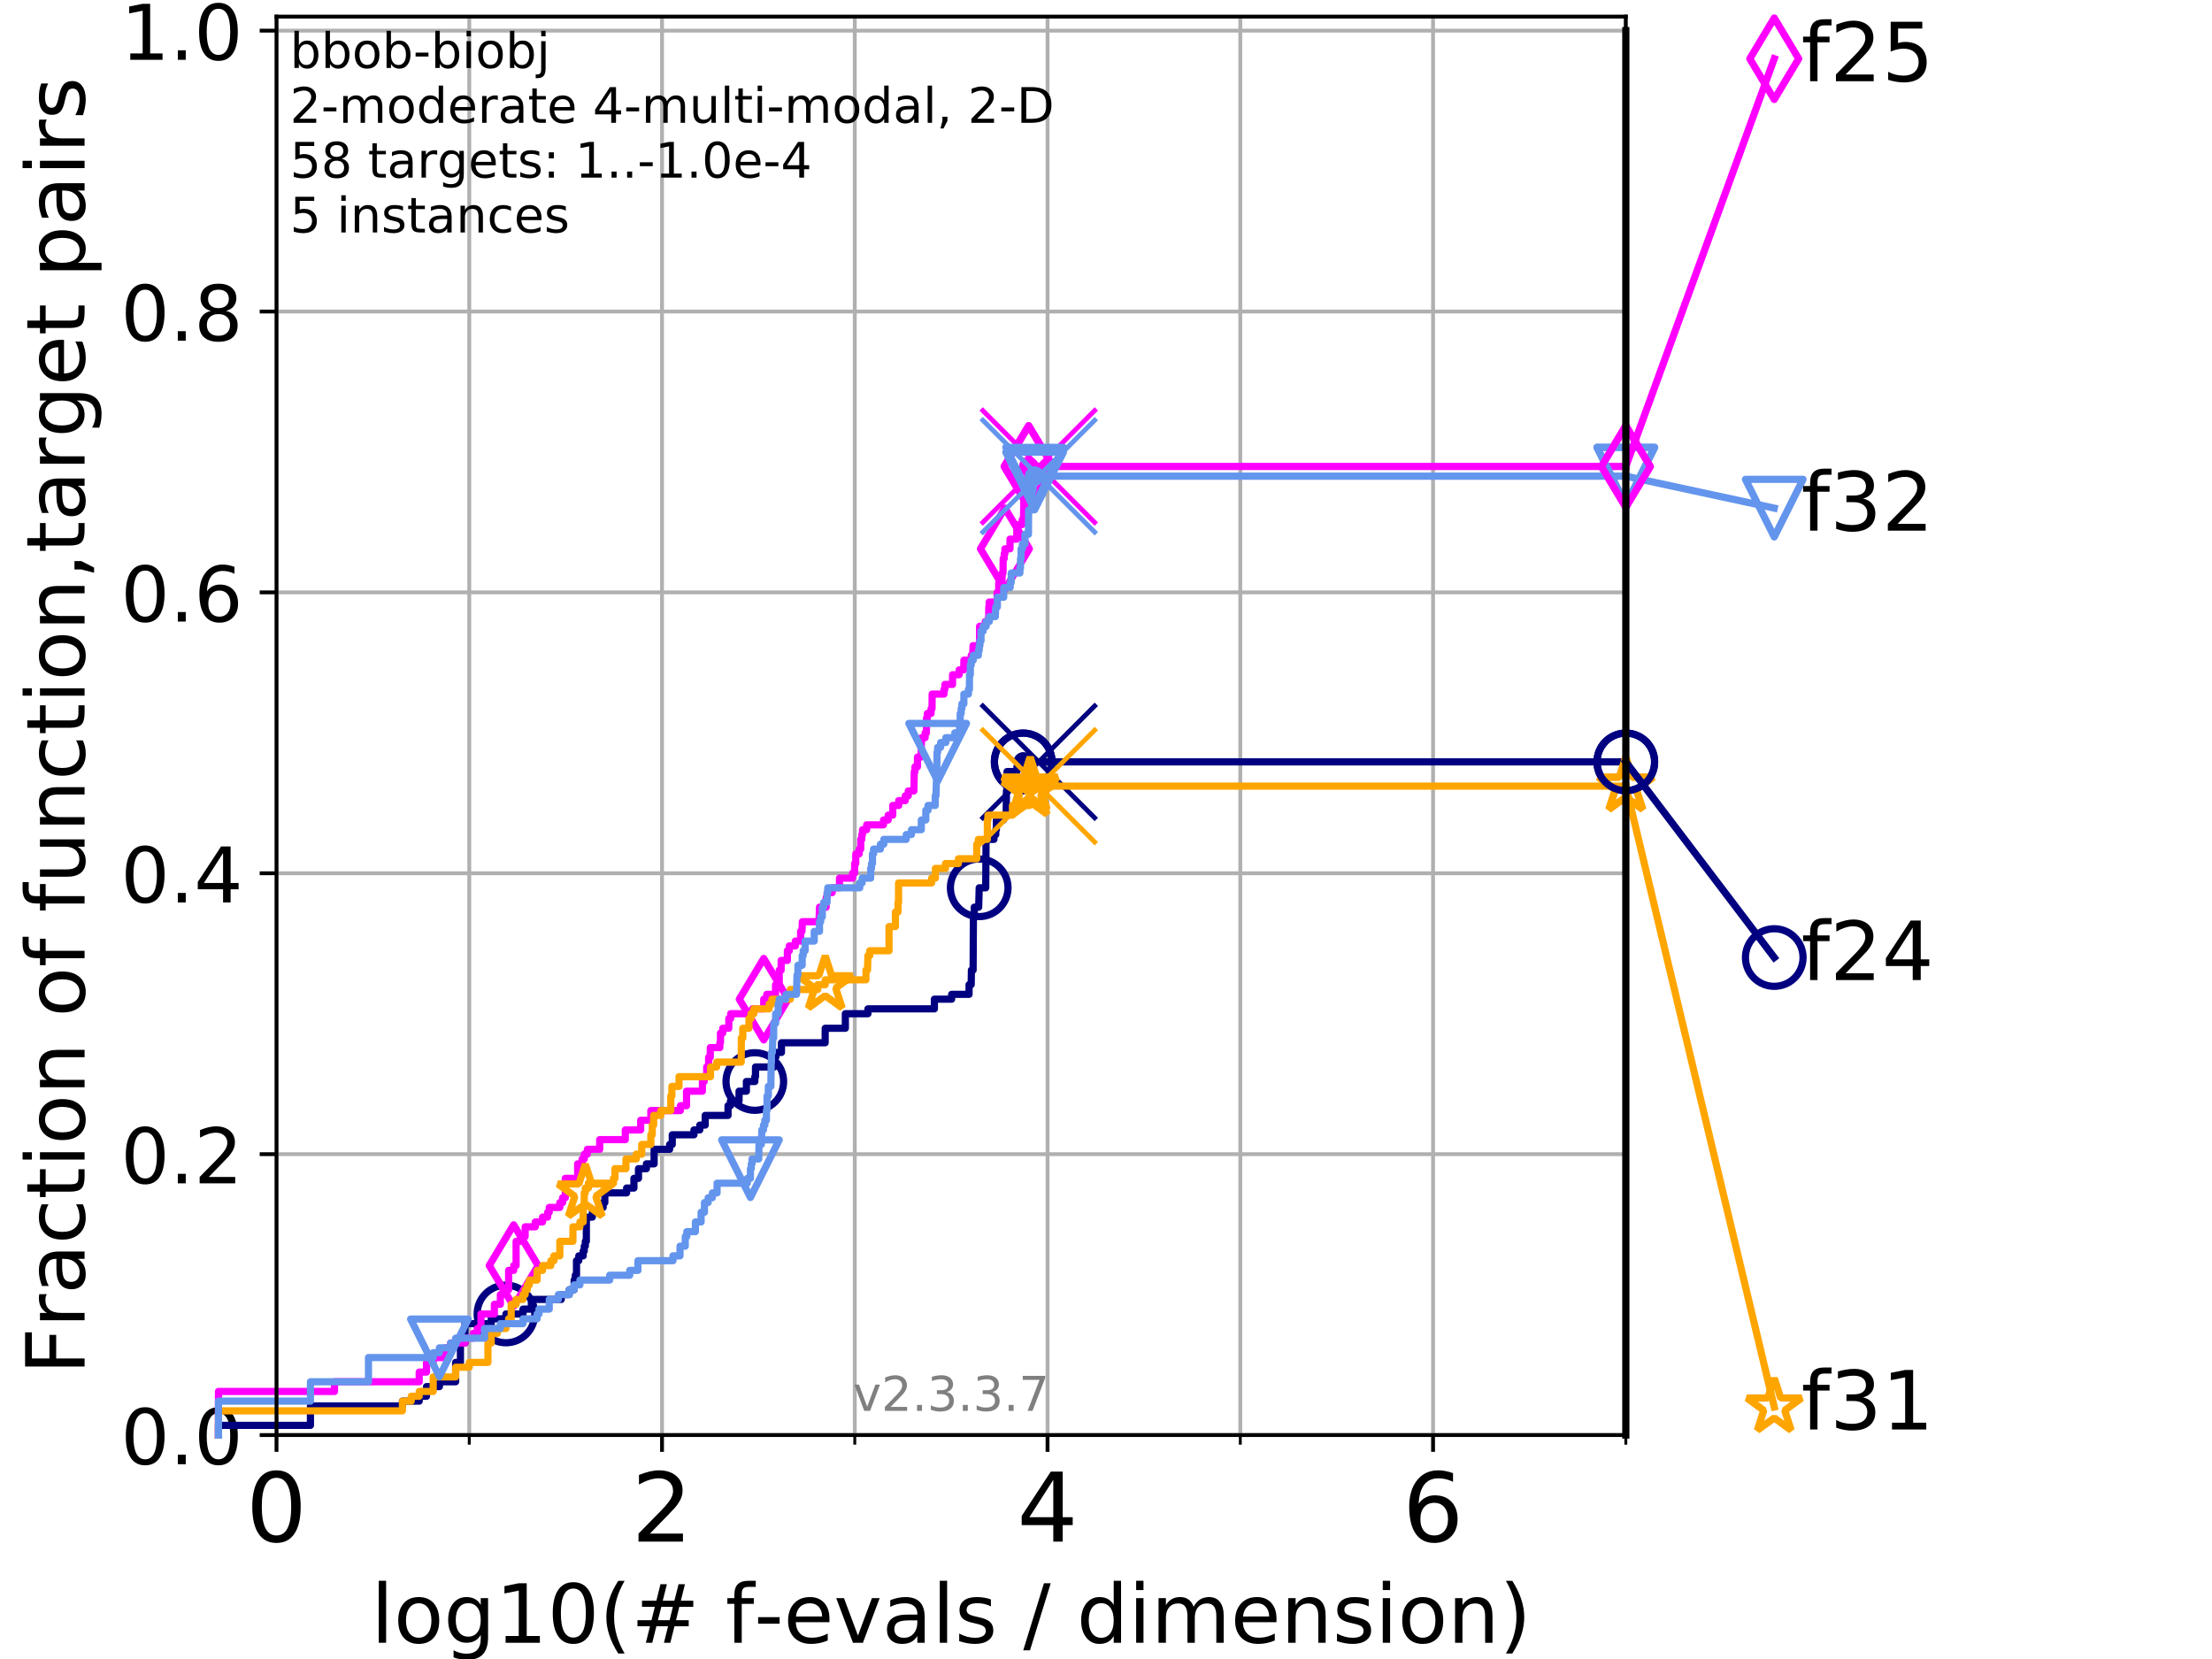 <?xml version="1.0" encoding="utf-8" standalone="no"?>
<!DOCTYPE svg PUBLIC "-//W3C//DTD SVG 1.1//EN"
  "http://www.w3.org/Graphics/SVG/1.1/DTD/svg11.dtd">
<!-- Created with matplotlib (https://matplotlib.org/) -->
<svg height="345.6pt" version="1.1" viewBox="0 0 460.8 345.6" width="460.8pt" xmlns="http://www.w3.org/2000/svg" xmlns:xlink="http://www.w3.org/1999/xlink">
 <defs>
  <style type="text/css">
*{stroke-linecap:butt;stroke-linejoin:round;}
  </style>
 </defs>
 <g id="figure_1">
  <g id="patch_1">
   <path d="M 0 345.6 
L 460.8 345.6 
L 460.8 0 
L 0 0 
z
" style="fill:#ffffff;"/>
  </g>
  <g id="axes_1">
   <g id="patch_2">
    <path d="M 57.6 298.944 
L 338.688 298.944 
L 338.688 3.456 
L 57.6 3.456 
z
" style="fill:#ffffff;"/>
   </g>
   <g id="matplotlib.axis_1">
    <g id="xtick_1">
     <g id="line2d_1">
      <path clip-path="url(#paa3d579b9b)" d="M 57.6 298.944 
L 57.6 3.456 
" style="fill:none;stroke:#b0b0b0;stroke-linecap:square;stroke-width:0.8;"/>
     </g>
     <g id="line2d_2">
      <defs>
       <path d="M 0 0 
L 0 3.5 
" id="m0810e82b94" style="stroke:#000000;stroke-width:0.8;"/>
      </defs>
      <g>
       <use style="stroke:#000000;stroke-width:0.8;" x="57.6" xlink:href="#m0810e82b94" y="298.944"/>
      </g>
     </g>
     <g id="text_1">
      <!-- 0 -->
      <defs>
       <path d="M 31.781 66.406 
Q 24.172 66.406 20.328 58.906 
Q 16.5 51.422 16.5 36.375 
Q 16.5 21.391 20.328 13.891 
Q 24.172 6.391 31.781 6.391 
Q 39.453 6.391 43.281 13.891 
Q 47.125 21.391 47.125 36.375 
Q 47.125 51.422 43.281 58.906 
Q 39.453 66.406 31.781 66.406 
z
M 31.781 74.219 
Q 44.047 74.219 50.516 64.516 
Q 56.984 54.828 56.984 36.375 
Q 56.984 17.969 50.516 8.266 
Q 44.047 -1.422 31.781 -1.422 
Q 19.531 -1.422 13.062 8.266 
Q 6.594 17.969 6.594 36.375 
Q 6.594 54.828 13.062 64.516 
Q 19.531 74.219 31.781 74.219 
z
" id="DejaVuSans-48"/>
      </defs>
      <g transform="translate(51.237 321.141)scale(0.2 -0.2)">
       <use xlink:href="#DejaVuSans-48"/>
      </g>
     </g>
    </g>
    <g id="xtick_2">
     <g id="line2d_3">
      <path clip-path="url(#paa3d579b9b)" d="M 137.911 298.944 
L 137.911 3.456 
" style="fill:none;stroke:#b0b0b0;stroke-linecap:square;stroke-width:0.8;"/>
     </g>
     <g id="line2d_4">
      <g>
       <use style="stroke:#000000;stroke-width:0.8;" x="137.911" xlink:href="#m0810e82b94" y="298.944"/>
      </g>
     </g>
     <g id="text_2">
      <!-- 2 -->
      <defs>
       <path d="M 19.188 8.297 
L 53.609 8.297 
L 53.609 0 
L 7.328 0 
L 7.328 8.297 
Q 12.938 14.109 22.625 23.891 
Q 32.328 33.688 34.812 36.531 
Q 39.547 41.844 41.422 45.531 
Q 43.312 49.219 43.312 52.781 
Q 43.312 58.594 39.234 62.25 
Q 35.156 65.922 28.609 65.922 
Q 23.969 65.922 18.812 64.312 
Q 13.672 62.703 7.812 59.422 
L 7.812 69.391 
Q 13.766 71.781 18.938 73 
Q 24.125 74.219 28.422 74.219 
Q 39.75 74.219 46.484 68.547 
Q 53.219 62.891 53.219 53.422 
Q 53.219 48.922 51.531 44.891 
Q 49.859 40.875 45.406 35.406 
Q 44.188 33.984 37.641 27.219 
Q 31.109 20.453 19.188 8.297 
z
" id="DejaVuSans-50"/>
      </defs>
      <g transform="translate(131.548 321.141)scale(0.2 -0.2)">
       <use xlink:href="#DejaVuSans-50"/>
      </g>
     </g>
    </g>
    <g id="xtick_3">
     <g id="line2d_5">
      <path clip-path="url(#paa3d579b9b)" d="M 218.222 298.944 
L 218.222 3.456 
" style="fill:none;stroke:#b0b0b0;stroke-linecap:square;stroke-width:0.8;"/>
     </g>
     <g id="line2d_6">
      <g>
       <use style="stroke:#000000;stroke-width:0.8;" x="218.222" xlink:href="#m0810e82b94" y="298.944"/>
      </g>
     </g>
     <g id="text_3">
      <!-- 4 -->
      <defs>
       <path d="M 37.797 64.312 
L 12.891 25.391 
L 37.797 25.391 
z
M 35.203 72.906 
L 47.609 72.906 
L 47.609 25.391 
L 58.016 25.391 
L 58.016 17.188 
L 47.609 17.188 
L 47.609 0 
L 37.797 0 
L 37.797 17.188 
L 4.891 17.188 
L 4.891 26.703 
z
" id="DejaVuSans-52"/>
      </defs>
      <g transform="translate(211.859 321.141)scale(0.2 -0.2)">
       <use xlink:href="#DejaVuSans-52"/>
      </g>
     </g>
    </g>
    <g id="xtick_4">
     <g id="line2d_7">
      <path clip-path="url(#paa3d579b9b)" d="M 298.533 298.944 
L 298.533 3.456 
" style="fill:none;stroke:#b0b0b0;stroke-linecap:square;stroke-width:0.8;"/>
     </g>
     <g id="line2d_8">
      <g>
       <use style="stroke:#000000;stroke-width:0.8;" x="298.533" xlink:href="#m0810e82b94" y="298.944"/>
      </g>
     </g>
     <g id="text_4">
      <!-- 6 -->
      <defs>
       <path d="M 33.016 40.375 
Q 26.375 40.375 22.484 35.828 
Q 18.609 31.297 18.609 23.391 
Q 18.609 15.531 22.484 10.953 
Q 26.375 6.391 33.016 6.391 
Q 39.656 6.391 43.531 10.953 
Q 47.406 15.531 47.406 23.391 
Q 47.406 31.297 43.531 35.828 
Q 39.656 40.375 33.016 40.375 
z
M 52.594 71.297 
L 52.594 62.312 
Q 48.875 64.062 45.094 64.984 
Q 41.312 65.922 37.594 65.922 
Q 27.828 65.922 22.672 59.328 
Q 17.531 52.734 16.797 39.406 
Q 19.672 43.656 24.016 45.922 
Q 28.375 48.188 33.594 48.188 
Q 44.578 48.188 50.953 41.516 
Q 57.328 34.859 57.328 23.391 
Q 57.328 12.156 50.688 5.359 
Q 44.047 -1.422 33.016 -1.422 
Q 20.359 -1.422 13.672 8.266 
Q 6.984 17.969 6.984 36.375 
Q 6.984 53.656 15.188 63.938 
Q 23.391 74.219 37.203 74.219 
Q 40.922 74.219 44.703 73.484 
Q 48.484 72.75 52.594 71.297 
z
" id="DejaVuSans-54"/>
      </defs>
      <g transform="translate(292.17 321.141)scale(0.2 -0.2)">
       <use xlink:href="#DejaVuSans-54"/>
      </g>
     </g>
    </g>
    <g id="xtick_5">
     <g id="line2d_9">
      <path clip-path="url(#paa3d579b9b)" d="M 97.755 298.944 
L 97.755 3.456 
" style="fill:none;stroke:#b0b0b0;stroke-linecap:square;stroke-width:0.8;"/>
     </g>
     <g id="line2d_10">
      <defs>
       <path d="M 0 0 
L 0 2 
" id="m3070f31a90" style="stroke:#000000;stroke-width:0.6;"/>
      </defs>
      <g>
       <use style="stroke:#000000;stroke-width:0.6;" x="97.755" xlink:href="#m3070f31a90" y="298.944"/>
      </g>
     </g>
    </g>
    <g id="xtick_6">
     <g id="line2d_11">
      <path clip-path="url(#paa3d579b9b)" d="M 178.066 298.944 
L 178.066 3.456 
" style="fill:none;stroke:#b0b0b0;stroke-linecap:square;stroke-width:0.8;"/>
     </g>
     <g id="line2d_12">
      <g>
       <use style="stroke:#000000;stroke-width:0.6;" x="178.066" xlink:href="#m3070f31a90" y="298.944"/>
      </g>
     </g>
    </g>
    <g id="xtick_7">
     <g id="line2d_13">
      <path clip-path="url(#paa3d579b9b)" d="M 258.377 298.944 
L 258.377 3.456 
" style="fill:none;stroke:#b0b0b0;stroke-linecap:square;stroke-width:0.8;"/>
     </g>
     <g id="line2d_14">
      <g>
       <use style="stroke:#000000;stroke-width:0.6;" x="258.377" xlink:href="#m3070f31a90" y="298.944"/>
      </g>
     </g>
    </g>
    <g id="xtick_8">
     <g id="line2d_15">
      <path clip-path="url(#paa3d579b9b)" d="M 338.688 298.944 
L 338.688 3.456 
" style="fill:none;stroke:#b0b0b0;stroke-linecap:square;stroke-width:0.8;"/>
     </g>
     <g id="line2d_16">
      <g>
       <use style="stroke:#000000;stroke-width:0.6;" x="338.688" xlink:href="#m3070f31a90" y="298.944"/>
      </g>
     </g>
    </g>
    <g id="text_5">
     <!-- log10(# f-evals / dimension) -->
     <defs>
      <path d="M 9.422 75.984 
L 18.406 75.984 
L 18.406 0 
L 9.422 0 
z
" id="DejaVuSans-108"/>
      <path d="M 30.609 48.391 
Q 23.391 48.391 19.188 42.75 
Q 14.984 37.109 14.984 27.297 
Q 14.984 17.484 19.156 11.844 
Q 23.344 6.203 30.609 6.203 
Q 37.797 6.203 41.984 11.859 
Q 46.188 17.531 46.188 27.297 
Q 46.188 37.016 41.984 42.703 
Q 37.797 48.391 30.609 48.391 
z
M 30.609 56 
Q 42.328 56 49.016 48.375 
Q 55.719 40.766 55.719 27.297 
Q 55.719 13.875 49.016 6.219 
Q 42.328 -1.422 30.609 -1.422 
Q 18.844 -1.422 12.172 6.219 
Q 5.516 13.875 5.516 27.297 
Q 5.516 40.766 12.172 48.375 
Q 18.844 56 30.609 56 
z
" id="DejaVuSans-111"/>
      <path d="M 45.406 27.984 
Q 45.406 37.75 41.375 43.109 
Q 37.359 48.484 30.078 48.484 
Q 22.859 48.484 18.828 43.109 
Q 14.797 37.75 14.797 27.984 
Q 14.797 18.266 18.828 12.891 
Q 22.859 7.516 30.078 7.516 
Q 37.359 7.516 41.375 12.891 
Q 45.406 18.266 45.406 27.984 
z
M 54.391 6.781 
Q 54.391 -7.172 48.188 -13.984 
Q 42 -20.797 29.203 -20.797 
Q 24.469 -20.797 20.266 -20.094 
Q 16.062 -19.391 12.109 -17.922 
L 12.109 -9.188 
Q 16.062 -11.328 19.922 -12.344 
Q 23.781 -13.375 27.781 -13.375 
Q 36.625 -13.375 41.016 -8.766 
Q 45.406 -4.156 45.406 5.172 
L 45.406 9.625 
Q 42.625 4.781 38.281 2.391 
Q 33.938 0 27.875 0 
Q 17.828 0 11.672 7.656 
Q 5.516 15.328 5.516 27.984 
Q 5.516 40.672 11.672 48.328 
Q 17.828 56 27.875 56 
Q 33.938 56 38.281 53.609 
Q 42.625 51.219 45.406 46.391 
L 45.406 54.688 
L 54.391 54.688 
z
" id="DejaVuSans-103"/>
      <path d="M 12.406 8.297 
L 28.516 8.297 
L 28.516 63.922 
L 10.984 60.406 
L 10.984 69.391 
L 28.422 72.906 
L 38.281 72.906 
L 38.281 8.297 
L 54.391 8.297 
L 54.391 0 
L 12.406 0 
z
" id="DejaVuSans-49"/>
      <path d="M 31 75.875 
Q 24.469 64.656 21.281 53.656 
Q 18.109 42.672 18.109 31.391 
Q 18.109 20.125 21.312 9.062 
Q 24.516 -2 31 -13.188 
L 23.188 -13.188 
Q 15.875 -1.703 12.234 9.375 
Q 8.594 20.453 8.594 31.391 
Q 8.594 42.281 12.203 53.312 
Q 15.828 64.359 23.188 75.875 
z
" id="DejaVuSans-40"/>
      <path d="M 51.125 44 
L 36.922 44 
L 32.812 27.688 
L 47.125 27.688 
z
M 43.797 71.781 
L 38.719 51.516 
L 52.984 51.516 
L 58.109 71.781 
L 65.922 71.781 
L 60.891 51.516 
L 76.125 51.516 
L 76.125 44 
L 58.984 44 
L 54.984 27.688 
L 70.516 27.688 
L 70.516 20.219 
L 53.078 20.219 
L 48 0 
L 40.188 0 
L 45.219 20.219 
L 30.906 20.219 
L 25.875 0 
L 18.016 0 
L 23.094 20.219 
L 7.719 20.219 
L 7.719 27.688 
L 24.906 27.688 
L 29 44 
L 13.281 44 
L 13.281 51.516 
L 30.906 51.516 
L 35.891 71.781 
z
" id="DejaVuSans-35"/>
      <path id="DejaVuSans-32"/>
      <path d="M 37.109 75.984 
L 37.109 68.5 
L 28.516 68.5 
Q 23.688 68.5 21.797 66.547 
Q 19.922 64.594 19.922 59.516 
L 19.922 54.688 
L 34.719 54.688 
L 34.719 47.703 
L 19.922 47.703 
L 19.922 0 
L 10.891 0 
L 10.891 47.703 
L 2.297 47.703 
L 2.297 54.688 
L 10.891 54.688 
L 10.891 58.5 
Q 10.891 67.625 15.141 71.797 
Q 19.391 75.984 28.609 75.984 
z
" id="DejaVuSans-102"/>
      <path d="M 4.891 31.391 
L 31.203 31.391 
L 31.203 23.391 
L 4.891 23.391 
z
" id="DejaVuSans-45"/>
      <path d="M 56.203 29.594 
L 56.203 25.203 
L 14.891 25.203 
Q 15.484 15.922 20.484 11.062 
Q 25.484 6.203 34.422 6.203 
Q 39.594 6.203 44.453 7.469 
Q 49.312 8.734 54.109 11.281 
L 54.109 2.781 
Q 49.266 0.734 44.188 -0.344 
Q 39.109 -1.422 33.891 -1.422 
Q 20.797 -1.422 13.156 6.188 
Q 5.516 13.812 5.516 26.812 
Q 5.516 40.234 12.766 48.109 
Q 20.016 56 32.328 56 
Q 43.359 56 49.781 48.891 
Q 56.203 41.797 56.203 29.594 
z
M 47.219 32.234 
Q 47.125 39.594 43.094 43.984 
Q 39.062 48.391 32.422 48.391 
Q 24.906 48.391 20.391 44.141 
Q 15.875 39.891 15.188 32.172 
z
" id="DejaVuSans-101"/>
      <path d="M 2.984 54.688 
L 12.5 54.688 
L 29.594 8.797 
L 46.688 54.688 
L 56.203 54.688 
L 35.688 0 
L 23.484 0 
z
" id="DejaVuSans-118"/>
      <path d="M 34.281 27.484 
Q 23.391 27.484 19.188 25 
Q 14.984 22.516 14.984 16.5 
Q 14.984 11.719 18.141 8.906 
Q 21.297 6.109 26.703 6.109 
Q 34.188 6.109 38.703 11.406 
Q 43.219 16.703 43.219 25.484 
L 43.219 27.484 
z
M 52.203 31.203 
L 52.203 0 
L 43.219 0 
L 43.219 8.297 
Q 40.141 3.328 35.547 0.953 
Q 30.953 -1.422 24.312 -1.422 
Q 15.922 -1.422 10.953 3.297 
Q 6 8.016 6 15.922 
Q 6 25.141 12.172 29.828 
Q 18.359 34.516 30.609 34.516 
L 43.219 34.516 
L 43.219 35.406 
Q 43.219 41.609 39.141 45 
Q 35.062 48.391 27.688 48.391 
Q 23 48.391 18.547 47.266 
Q 14.109 46.141 10.016 43.891 
L 10.016 52.203 
Q 14.938 54.109 19.578 55.047 
Q 24.219 56 28.609 56 
Q 40.484 56 46.344 49.844 
Q 52.203 43.703 52.203 31.203 
z
" id="DejaVuSans-97"/>
      <path d="M 44.281 53.078 
L 44.281 44.578 
Q 40.484 46.531 36.375 47.5 
Q 32.281 48.484 27.875 48.484 
Q 21.188 48.484 17.844 46.438 
Q 14.5 44.391 14.5 40.281 
Q 14.5 37.156 16.891 35.375 
Q 19.281 33.594 26.516 31.984 
L 29.594 31.297 
Q 39.156 29.25 43.188 25.516 
Q 47.219 21.781 47.219 15.094 
Q 47.219 7.469 41.188 3.016 
Q 35.156 -1.422 24.609 -1.422 
Q 20.219 -1.422 15.453 -0.562 
Q 10.688 0.297 5.422 2 
L 5.422 11.281 
Q 10.406 8.688 15.234 7.391 
Q 20.062 6.109 24.812 6.109 
Q 31.156 6.109 34.562 8.281 
Q 37.984 10.453 37.984 14.406 
Q 37.984 18.062 35.516 20.016 
Q 33.062 21.969 24.703 23.781 
L 21.578 24.516 
Q 13.234 26.266 9.516 29.906 
Q 5.812 33.547 5.812 39.891 
Q 5.812 47.609 11.281 51.797 
Q 16.75 56 26.812 56 
Q 31.781 56 36.172 55.266 
Q 40.578 54.547 44.281 53.078 
z
" id="DejaVuSans-115"/>
      <path d="M 25.391 72.906 
L 33.688 72.906 
L 8.297 -9.281 
L 0 -9.281 
z
" id="DejaVuSans-47"/>
      <path d="M 45.406 46.391 
L 45.406 75.984 
L 54.391 75.984 
L 54.391 0 
L 45.406 0 
L 45.406 8.203 
Q 42.578 3.328 38.25 0.953 
Q 33.938 -1.422 27.875 -1.422 
Q 17.969 -1.422 11.734 6.484 
Q 5.516 14.406 5.516 27.297 
Q 5.516 40.188 11.734 48.094 
Q 17.969 56 27.875 56 
Q 33.938 56 38.25 53.625 
Q 42.578 51.266 45.406 46.391 
z
M 14.797 27.297 
Q 14.797 17.391 18.875 11.75 
Q 22.953 6.109 30.078 6.109 
Q 37.203 6.109 41.297 11.75 
Q 45.406 17.391 45.406 27.297 
Q 45.406 37.203 41.297 42.844 
Q 37.203 48.484 30.078 48.484 
Q 22.953 48.484 18.875 42.844 
Q 14.797 37.203 14.797 27.297 
z
" id="DejaVuSans-100"/>
      <path d="M 9.422 54.688 
L 18.406 54.688 
L 18.406 0 
L 9.422 0 
z
M 9.422 75.984 
L 18.406 75.984 
L 18.406 64.594 
L 9.422 64.594 
z
" id="DejaVuSans-105"/>
      <path d="M 52 44.188 
Q 55.375 50.25 60.062 53.125 
Q 64.75 56 71.094 56 
Q 79.641 56 84.281 50.016 
Q 88.922 44.047 88.922 33.016 
L 88.922 0 
L 79.891 0 
L 79.891 32.719 
Q 79.891 40.578 77.094 44.375 
Q 74.312 48.188 68.609 48.188 
Q 61.625 48.188 57.562 43.547 
Q 53.516 38.922 53.516 30.906 
L 53.516 0 
L 44.484 0 
L 44.484 32.719 
Q 44.484 40.625 41.703 44.406 
Q 38.922 48.188 33.109 48.188 
Q 26.219 48.188 22.156 43.531 
Q 18.109 38.875 18.109 30.906 
L 18.109 0 
L 9.078 0 
L 9.078 54.688 
L 18.109 54.688 
L 18.109 46.188 
Q 21.188 51.219 25.484 53.609 
Q 29.781 56 35.688 56 
Q 41.656 56 45.828 52.969 
Q 50 49.953 52 44.188 
z
" id="DejaVuSans-109"/>
      <path d="M 54.891 33.016 
L 54.891 0 
L 45.906 0 
L 45.906 32.719 
Q 45.906 40.484 42.875 44.328 
Q 39.844 48.188 33.797 48.188 
Q 26.516 48.188 22.312 43.547 
Q 18.109 38.922 18.109 30.906 
L 18.109 0 
L 9.078 0 
L 9.078 54.688 
L 18.109 54.688 
L 18.109 46.188 
Q 21.344 51.125 25.703 53.562 
Q 30.078 56 35.797 56 
Q 45.219 56 50.047 50.172 
Q 54.891 44.344 54.891 33.016 
z
" id="DejaVuSans-110"/>
      <path d="M 8.016 75.875 
L 15.828 75.875 
Q 23.141 64.359 26.781 53.312 
Q 30.422 42.281 30.422 31.391 
Q 30.422 20.453 26.781 9.375 
Q 23.141 -1.703 15.828 -13.188 
L 8.016 -13.188 
Q 14.5 -2 17.703 9.062 
Q 20.906 20.125 20.906 31.391 
Q 20.906 42.672 17.703 53.656 
Q 14.5 64.656 8.016 75.875 
z
" id="DejaVuSans-41"/>
     </defs>
     <g transform="translate(77.303 342.218)scale(0.17 -0.17)">
      <use xlink:href="#DejaVuSans-108"/>
      <use x="27.783" xlink:href="#DejaVuSans-111"/>
      <use x="88.965" xlink:href="#DejaVuSans-103"/>
      <use x="152.441" xlink:href="#DejaVuSans-49"/>
      <use x="216.064" xlink:href="#DejaVuSans-48"/>
      <use x="279.688" xlink:href="#DejaVuSans-40"/>
      <use x="318.701" xlink:href="#DejaVuSans-35"/>
      <use x="402.49" xlink:href="#DejaVuSans-32"/>
      <use x="434.277" xlink:href="#DejaVuSans-102"/>
      <use x="469.404" xlink:href="#DejaVuSans-45"/>
      <use x="505.488" xlink:href="#DejaVuSans-101"/>
      <use x="567.012" xlink:href="#DejaVuSans-118"/>
      <use x="626.191" xlink:href="#DejaVuSans-97"/>
      <use x="687.471" xlink:href="#DejaVuSans-108"/>
      <use x="715.254" xlink:href="#DejaVuSans-115"/>
      <use x="767.354" xlink:href="#DejaVuSans-32"/>
      <use x="799.141" xlink:href="#DejaVuSans-47"/>
      <use x="832.832" xlink:href="#DejaVuSans-32"/>
      <use x="864.619" xlink:href="#DejaVuSans-100"/>
      <use x="928.096" xlink:href="#DejaVuSans-105"/>
      <use x="955.879" xlink:href="#DejaVuSans-109"/>
      <use x="1053.291" xlink:href="#DejaVuSans-101"/>
      <use x="1114.814" xlink:href="#DejaVuSans-110"/>
      <use x="1178.193" xlink:href="#DejaVuSans-115"/>
      <use x="1230.293" xlink:href="#DejaVuSans-105"/>
      <use x="1258.076" xlink:href="#DejaVuSans-111"/>
      <use x="1319.258" xlink:href="#DejaVuSans-110"/>
      <use x="1382.637" xlink:href="#DejaVuSans-41"/>
     </g>
    </g>
   </g>
   <g id="matplotlib.axis_2">
    <g id="ytick_1">
     <g id="line2d_17">
      <path clip-path="url(#paa3d579b9b)" d="M 57.6 298.944 
L 338.688 298.944 
" style="fill:none;stroke:#b0b0b0;stroke-linecap:square;stroke-width:0.8;"/>
     </g>
     <g id="line2d_18">
      <defs>
       <path d="M 0 0 
L -3.5 0 
" id="m23e3e302c9" style="stroke:#000000;stroke-width:0.8;"/>
      </defs>
      <g>
       <use style="stroke:#000000;stroke-width:0.8;" x="57.6" xlink:href="#m23e3e302c9" y="298.944"/>
      </g>
     </g>
     <g id="text_6">
      <!-- 0.0 -->
      <defs>
       <path d="M 10.688 12.406 
L 21 12.406 
L 21 0 
L 10.688 0 
z
" id="DejaVuSans-46"/>
      </defs>
      <g transform="translate(25.155 305.023)scale(0.16 -0.16)">
       <use xlink:href="#DejaVuSans-48"/>
       <use x="63.623" xlink:href="#DejaVuSans-46"/>
       <use x="95.41" xlink:href="#DejaVuSans-48"/>
      </g>
     </g>
    </g>
    <g id="ytick_2">
     <g id="line2d_19">
      <path clip-path="url(#paa3d579b9b)" d="M 57.6 240.432 
L 338.688 240.432 
" style="fill:none;stroke:#b0b0b0;stroke-linecap:square;stroke-width:0.8;"/>
     </g>
     <g id="line2d_20">
      <g>
       <use style="stroke:#000000;stroke-width:0.8;" x="57.6" xlink:href="#m23e3e302c9" y="240.432"/>
      </g>
     </g>
     <g id="text_7">
      <!-- 0.2 -->
      <g transform="translate(25.155 246.51)scale(0.16 -0.16)">
       <use xlink:href="#DejaVuSans-48"/>
       <use x="63.623" xlink:href="#DejaVuSans-46"/>
       <use x="95.41" xlink:href="#DejaVuSans-50"/>
      </g>
     </g>
    </g>
    <g id="ytick_3">
     <g id="line2d_21">
      <path clip-path="url(#paa3d579b9b)" d="M 57.6 181.919 
L 338.688 181.919 
" style="fill:none;stroke:#b0b0b0;stroke-linecap:square;stroke-width:0.8;"/>
     </g>
     <g id="line2d_22">
      <g>
       <use style="stroke:#000000;stroke-width:0.8;" x="57.6" xlink:href="#m23e3e302c9" y="181.919"/>
      </g>
     </g>
     <g id="text_8">
      <!-- 0.4 -->
      <g transform="translate(25.155 187.998)scale(0.16 -0.16)">
       <use xlink:href="#DejaVuSans-48"/>
       <use x="63.623" xlink:href="#DejaVuSans-46"/>
       <use x="95.41" xlink:href="#DejaVuSans-52"/>
      </g>
     </g>
    </g>
    <g id="ytick_4">
     <g id="line2d_23">
      <path clip-path="url(#paa3d579b9b)" d="M 57.6 123.407 
L 338.688 123.407 
" style="fill:none;stroke:#b0b0b0;stroke-linecap:square;stroke-width:0.8;"/>
     </g>
     <g id="line2d_24">
      <g>
       <use style="stroke:#000000;stroke-width:0.8;" x="57.6" xlink:href="#m23e3e302c9" y="123.407"/>
      </g>
     </g>
     <g id="text_9">
      <!-- 0.6 -->
      <g transform="translate(25.155 129.485)scale(0.16 -0.16)">
       <use xlink:href="#DejaVuSans-48"/>
       <use x="63.623" xlink:href="#DejaVuSans-46"/>
       <use x="95.41" xlink:href="#DejaVuSans-54"/>
      </g>
     </g>
    </g>
    <g id="ytick_5">
     <g id="line2d_25">
      <path clip-path="url(#paa3d579b9b)" d="M 57.6 64.894 
L 338.688 64.894 
" style="fill:none;stroke:#b0b0b0;stroke-linecap:square;stroke-width:0.8;"/>
     </g>
     <g id="line2d_26">
      <g>
       <use style="stroke:#000000;stroke-width:0.8;" x="57.6" xlink:href="#m23e3e302c9" y="64.894"/>
      </g>
     </g>
     <g id="text_10">
      <!-- 0.8 -->
      <defs>
       <path d="M 31.781 34.625 
Q 24.75 34.625 20.719 30.859 
Q 16.703 27.094 16.703 20.516 
Q 16.703 13.922 20.719 10.156 
Q 24.75 6.391 31.781 6.391 
Q 38.812 6.391 42.859 10.172 
Q 46.922 13.969 46.922 20.516 
Q 46.922 27.094 42.891 30.859 
Q 38.875 34.625 31.781 34.625 
z
M 21.922 38.812 
Q 15.578 40.375 12.031 44.719 
Q 8.5 49.078 8.5 55.328 
Q 8.5 64.062 14.719 69.141 
Q 20.953 74.219 31.781 74.219 
Q 42.672 74.219 48.875 69.141 
Q 55.078 64.062 55.078 55.328 
Q 55.078 49.078 51.531 44.719 
Q 48 40.375 41.703 38.812 
Q 48.828 37.156 52.797 32.312 
Q 56.781 27.484 56.781 20.516 
Q 56.781 9.906 50.312 4.234 
Q 43.844 -1.422 31.781 -1.422 
Q 19.734 -1.422 13.25 4.234 
Q 6.781 9.906 6.781 20.516 
Q 6.781 27.484 10.781 32.312 
Q 14.797 37.156 21.922 38.812 
z
M 18.312 54.391 
Q 18.312 48.734 21.844 45.562 
Q 25.391 42.391 31.781 42.391 
Q 38.141 42.391 41.719 45.562 
Q 45.312 48.734 45.312 54.391 
Q 45.312 60.062 41.719 63.234 
Q 38.141 66.406 31.781 66.406 
Q 25.391 66.406 21.844 63.234 
Q 18.312 60.062 18.312 54.391 
z
" id="DejaVuSans-56"/>
      </defs>
      <g transform="translate(25.155 70.973)scale(0.16 -0.16)">
       <use xlink:href="#DejaVuSans-48"/>
       <use x="63.623" xlink:href="#DejaVuSans-46"/>
       <use x="95.41" xlink:href="#DejaVuSans-56"/>
      </g>
     </g>
    </g>
    <g id="ytick_6">
     <g id="line2d_27">
      <path clip-path="url(#paa3d579b9b)" d="M 57.6 6.382 
L 338.688 6.382 
" style="fill:none;stroke:#b0b0b0;stroke-linecap:square;stroke-width:0.8;"/>
     </g>
     <g id="line2d_28">
      <g>
       <use style="stroke:#000000;stroke-width:0.8;" x="57.6" xlink:href="#m23e3e302c9" y="6.382"/>
      </g>
     </g>
     <g id="text_11">
      <!-- 1.0 -->
      <g transform="translate(25.155 12.46)scale(0.16 -0.16)">
       <use xlink:href="#DejaVuSans-49"/>
       <use x="63.623" xlink:href="#DejaVuSans-46"/>
       <use x="95.41" xlink:href="#DejaVuSans-48"/>
      </g>
     </g>
    </g>
    <g id="text_12">
     <!-- Fraction of function,target pairs -->
     <defs>
      <path d="M 9.812 72.906 
L 51.703 72.906 
L 51.703 64.594 
L 19.672 64.594 
L 19.672 43.109 
L 48.578 43.109 
L 48.578 34.812 
L 19.672 34.812 
L 19.672 0 
L 9.812 0 
z
" id="DejaVuSans-70"/>
      <path d="M 41.109 46.297 
Q 39.594 47.172 37.812 47.578 
Q 36.031 48 33.891 48 
Q 26.266 48 22.188 43.047 
Q 18.109 38.094 18.109 28.812 
L 18.109 0 
L 9.078 0 
L 9.078 54.688 
L 18.109 54.688 
L 18.109 46.188 
Q 20.953 51.172 25.484 53.578 
Q 30.031 56 36.531 56 
Q 37.453 56 38.578 55.875 
Q 39.703 55.766 41.062 55.516 
z
" id="DejaVuSans-114"/>
      <path d="M 48.781 52.594 
L 48.781 44.188 
Q 44.969 46.297 41.141 47.344 
Q 37.312 48.391 33.406 48.391 
Q 24.656 48.391 19.812 42.844 
Q 14.984 37.312 14.984 27.297 
Q 14.984 17.281 19.812 11.734 
Q 24.656 6.203 33.406 6.203 
Q 37.312 6.203 41.141 7.25 
Q 44.969 8.297 48.781 10.406 
L 48.781 2.094 
Q 45.016 0.344 40.984 -0.531 
Q 36.969 -1.422 32.422 -1.422 
Q 20.062 -1.422 12.781 6.344 
Q 5.516 14.109 5.516 27.297 
Q 5.516 40.672 12.859 48.328 
Q 20.219 56 33.016 56 
Q 37.156 56 41.109 55.141 
Q 45.062 54.297 48.781 52.594 
z
" id="DejaVuSans-99"/>
      <path d="M 18.312 70.219 
L 18.312 54.688 
L 36.812 54.688 
L 36.812 47.703 
L 18.312 47.703 
L 18.312 18.016 
Q 18.312 11.328 20.141 9.422 
Q 21.969 7.516 27.594 7.516 
L 36.812 7.516 
L 36.812 0 
L 27.594 0 
Q 17.188 0 13.234 3.875 
Q 9.281 7.766 9.281 18.016 
L 9.281 47.703 
L 2.688 47.703 
L 2.688 54.688 
L 9.281 54.688 
L 9.281 70.219 
z
" id="DejaVuSans-116"/>
      <path d="M 8.5 21.578 
L 8.5 54.688 
L 17.484 54.688 
L 17.484 21.922 
Q 17.484 14.156 20.5 10.266 
Q 23.531 6.391 29.594 6.391 
Q 36.859 6.391 41.078 11.031 
Q 45.312 15.672 45.312 23.688 
L 45.312 54.688 
L 54.297 54.688 
L 54.297 0 
L 45.312 0 
L 45.312 8.406 
Q 42.047 3.422 37.719 1 
Q 33.406 -1.422 27.688 -1.422 
Q 18.266 -1.422 13.375 4.438 
Q 8.5 10.297 8.5 21.578 
z
M 31.109 56 
z
" id="DejaVuSans-117"/>
      <path d="M 11.719 12.406 
L 22.016 12.406 
L 22.016 4 
L 14.016 -11.625 
L 7.719 -11.625 
L 11.719 4 
z
" id="DejaVuSans-44"/>
      <path d="M 18.109 8.203 
L 18.109 -20.797 
L 9.078 -20.797 
L 9.078 54.688 
L 18.109 54.688 
L 18.109 46.391 
Q 20.953 51.266 25.266 53.625 
Q 29.594 56 35.594 56 
Q 45.562 56 51.781 48.094 
Q 58.016 40.188 58.016 27.297 
Q 58.016 14.406 51.781 6.484 
Q 45.562 -1.422 35.594 -1.422 
Q 29.594 -1.422 25.266 0.953 
Q 20.953 3.328 18.109 8.203 
z
M 48.688 27.297 
Q 48.688 37.203 44.609 42.844 
Q 40.531 48.484 33.406 48.484 
Q 26.266 48.484 22.188 42.844 
Q 18.109 37.203 18.109 27.297 
Q 18.109 17.391 22.188 11.75 
Q 26.266 6.109 33.406 6.109 
Q 40.531 6.109 44.609 11.75 
Q 48.688 17.391 48.688 27.297 
z
" id="DejaVuSans-112"/>
     </defs>
     <g transform="translate(17.62 286.339)rotate(-90)scale(0.17 -0.17)">
      <use xlink:href="#DejaVuSans-70"/>
      <use x="57.41" xlink:href="#DejaVuSans-114"/>
      <use x="98.523" xlink:href="#DejaVuSans-97"/>
      <use x="159.803" xlink:href="#DejaVuSans-99"/>
      <use x="214.783" xlink:href="#DejaVuSans-116"/>
      <use x="253.992" xlink:href="#DejaVuSans-105"/>
      <use x="281.775" xlink:href="#DejaVuSans-111"/>
      <use x="342.957" xlink:href="#DejaVuSans-110"/>
      <use x="406.336" xlink:href="#DejaVuSans-32"/>
      <use x="438.123" xlink:href="#DejaVuSans-111"/>
      <use x="499.305" xlink:href="#DejaVuSans-102"/>
      <use x="534.51" xlink:href="#DejaVuSans-32"/>
      <use x="566.297" xlink:href="#DejaVuSans-102"/>
      <use x="601.502" xlink:href="#DejaVuSans-117"/>
      <use x="664.881" xlink:href="#DejaVuSans-110"/>
      <use x="728.26" xlink:href="#DejaVuSans-99"/>
      <use x="783.24" xlink:href="#DejaVuSans-116"/>
      <use x="822.449" xlink:href="#DejaVuSans-105"/>
      <use x="850.232" xlink:href="#DejaVuSans-111"/>
      <use x="911.414" xlink:href="#DejaVuSans-110"/>
      <use x="974.793" xlink:href="#DejaVuSans-44"/>
      <use x="1006.58" xlink:href="#DejaVuSans-116"/>
      <use x="1045.789" xlink:href="#DejaVuSans-97"/>
      <use x="1107.068" xlink:href="#DejaVuSans-114"/>
      <use x="1148.166" xlink:href="#DejaVuSans-103"/>
      <use x="1211.643" xlink:href="#DejaVuSans-101"/>
      <use x="1273.166" xlink:href="#DejaVuSans-116"/>
      <use x="1312.375" xlink:href="#DejaVuSans-32"/>
      <use x="1344.162" xlink:href="#DejaVuSans-112"/>
      <use x="1407.639" xlink:href="#DejaVuSans-97"/>
      <use x="1468.918" xlink:href="#DejaVuSans-105"/>
      <use x="1496.701" xlink:href="#DejaVuSans-114"/>
      <use x="1537.814" xlink:href="#DejaVuSans-115"/>
     </g>
    </g>
   </g>
   <g id="line2d_29">
    <defs>
     <path d="M 0 1.5 
C 0.398 1.5 0.779 1.342 1.061 1.061 
C 1.342 0.779 1.5 0.398 1.5 0 
C 1.5 -0.398 1.342 -0.779 1.061 -1.061 
C 0.779 -1.342 0.398 -1.5 0 -1.5 
C -0.398 -1.5 -0.779 -1.342 -1.061 -1.061 
C -1.342 -0.779 -1.5 -0.398 -1.5 0 
C -1.5 0.398 -1.342 0.779 -1.061 1.061 
C -0.779 1.342 -0.398 1.5 0 1.5 
z
" id="mda99a9d0e7" style="stroke:#000080;"/>
    </defs>
    <g>
     <use style="fill:#000080;stroke:#000080;" x="213.152" xlink:href="#mda99a9d0e7" y="158.716"/>
     <use style="fill:#000080;stroke:#000080;" x="213.152" xlink:href="#mda99a9d0e7" y="158.716"/>
    </g>
   </g>
   <g id="line2d_30">
    <path d="M 45.512 298.944 
L 45.512 296.926 
L 64.671 296.926 
L 64.671 292.891 
L 83.83 292.891 
L 83.83 291.882 
L 87.33 291.882 
L 87.33 290.873 
L 88.847 290.873 
L 88.847 288.856 
L 91.535 288.856 
L 91.535 287.847 
L 94.921 287.847 
L 94.921 283.811 
L 95.918 283.811 
L 95.918 279.776 
L 96.861 279.776 
L 96.861 275.741 
L 102.331 275.741 
L 102.331 274.732 
L 105.398 274.732 
L 105.398 273.723 
L 108.949 273.723 
L 108.949 272.714 
L 110.694 272.714 
L 110.694 270.697 
L 116.914 270.697 
L 116.914 269.688 
L 118.577 269.688 
L 118.577 268.679 
L 119.603 268.679 
L 119.603 266.661 
L 119.85 266.661 
L 119.85 265.652 
L 120.094 265.652 
L 120.094 262.626 
L 120.572 262.626 
L 120.572 261.617 
L 121.49 261.617 
L 121.49 260.608 
L 121.712 260.608 
L 121.712 259.599 
L 121.931 259.599 
L 121.931 258.591 
L 122.148 258.591 
L 122.148 253.546 
L 123.394 253.546 
L 123.394 252.538 
L 124.744 252.538 
L 124.744 251.529 
L 125.648 251.529 
L 125.648 250.52 
L 125.996 250.52 
L 125.996 248.502 
L 130.532 248.502 
L 130.532 247.493 
L 132.06 247.493 
L 132.06 245.476 
L 133.01 245.476 
L 133.01 243.458 
L 134.661 243.458 
L 134.661 242.449 
L 136.266 242.449 
L 136.266 239.423 
L 139.494 239.423 
L 139.494 238.414 
L 140.042 238.414 
L 140.042 236.396 
L 144.57 236.396 
L 144.57 235.387 
L 145.777 235.387 
L 145.777 234.379 
L 146.906 234.379 
L 146.906 232.361 
L 151.661 232.361 
L 151.661 230.343 
L 152.169 230.343 
L 152.169 229.334 
L 153.96 229.334 
L 153.96 227.317 
L 155.489 227.317 
L 155.489 225.299 
L 157.243 225.299 
L 157.243 224.29 
L 157.387 224.29 
L 157.387 222.272 
L 161.307 222.272 
L 161.307 220.255 
L 161.623 220.255 
L 161.623 219.246 
L 162.792 219.246 
L 162.792 217.228 
L 171.896 217.228 
L 171.908 214.202 
L 176.102 214.202 
L 176.102 211.175 
L 180.804 211.175 
L 180.804 210.166 
L 194.649 210.166 
L 194.649 208.149 
L 198.244 208.149 
L 198.244 207.14 
L 201.874 207.14 
L 201.874 205.122 
L 202.318 205.122 
L 202.362 202.096 
L 202.715 202.096 
L 202.779 190.999 
L 202.958 190.999 
L 202.958 188.981 
L 203.877 188.981 
L 203.987 184.946 
L 205.344 184.946 
L 205.415 174.857 
L 207.053 174.857 
L 207.053 173.848 
L 207.439 173.848 
L 207.439 172.84 
L 207.564 172.84 
L 207.564 170.822 
L 209.05 170.822 
L 209.05 169.813 
L 209.604 169.813 
L 209.66 164.769 
L 209.738 164.769 
L 209.788 160.733 
L 211.844 160.733 
L 211.844 159.725 
L 213.152 159.725 
L 213.152 158.716 
L 338.688 158.716 
L 338.688 158.716 
" style="fill:none;stroke:#000080;stroke-linecap:square;stroke-width:1.5;"/>
   </g>
   <g id="line2d_31">
    <defs>
     <path d="M 0 6 
C 1.591 6 3.117 5.368 4.243 4.243 
C 5.368 3.117 6 1.591 6 0 
C 6 -1.591 5.368 -3.117 4.243 -4.243 
C 3.117 -5.368 1.591 -6 0 -6 
C -1.591 -6 -3.117 -5.368 -4.243 -4.243 
C -5.368 -3.117 -6 -1.591 -6 0 
C -6 1.591 -5.368 3.117 -4.243 4.243 
C -3.117 5.368 -1.591 6 0 6 
z
" id="m8e27c14b53" style="stroke:#000080;stroke-width:1.5;"/>
    </defs>
    <g>
     <use style="fill-opacity:0;stroke:#000080;stroke-width:1.5;" x="105.398" xlink:href="#m8e27c14b53" y="273.723"/>
     <use style="fill-opacity:0;stroke:#000080;stroke-width:1.5;" x="157.243" xlink:href="#m8e27c14b53" y="225.299"/>
     <use style="fill-opacity:0;stroke:#000080;stroke-width:1.5;" x="203.987" xlink:href="#m8e27c14b53" y="184.946"/>
     <use style="fill-opacity:0;stroke:#000080;stroke-width:1.5;" x="213.152" xlink:href="#m8e27c14b53" y="158.716"/>
     <use style="fill-opacity:0;stroke:#000080;stroke-width:1.5;" x="213.152" xlink:href="#m8e27c14b53" y="158.716"/>
     <use style="fill-opacity:0;stroke:#000080;stroke-width:1.5;" x="338.688" xlink:href="#m8e27c14b53" y="158.716"/>
    </g>
   </g>
   <g id="line2d_32">
    <path style="fill:none;stroke:#000080;stroke-linecap:square;stroke-width:1.5;"/>
    <g/>
   </g>
   <g id="line2d_33">
    <path clip-path="url(#paa3d579b9b)" d="M 216.385 158.716 
" style="fill:none;stroke:#000080;stroke-linecap:square;stroke-width:1.5;"/>
    <defs>
     <path d="M -12 12 
L 12 -12 
M -12 -12 
L 12 12 
" id="m76173f57df" style="stroke:#000080;"/>
    </defs>
    <g clip-path="url(#paa3d579b9b)">
     <use style="fill:#000080;stroke:#000080;" x="216.385" xlink:href="#m76173f57df" y="158.716"/>
    </g>
   </g>
   <g id="line2d_34">
    <defs>
     <path d="M 0 1.5 
C 0.398 1.5 0.779 1.342 1.061 1.061 
C 1.342 0.779 1.5 0.398 1.5 0 
C 1.5 -0.398 1.342 -0.779 1.061 -1.061 
C 0.779 -1.342 0.398 -1.5 0 -1.5 
C -0.398 -1.5 -0.779 -1.342 -1.061 -1.061 
C -1.342 -0.779 -1.5 -0.398 -1.5 0 
C -1.5 0.398 -1.342 0.779 -1.061 1.061 
C -0.779 1.342 -0.398 1.5 0 1.5 
z
" id="m3e3ccd56c1" style="stroke:#ff00ff;"/>
    </defs>
    <g>
     <use style="fill:#ff00ff;stroke:#ff00ff;" x="214.289" xlink:href="#m3e3ccd56c1" y="97.177"/>
     <use style="fill:#ff00ff;stroke:#ff00ff;" x="214.289" xlink:href="#m3e3ccd56c1" y="97.177"/>
    </g>
   </g>
   <g id="line2d_35">
    <path d="M 45.512 298.944 
L 45.512 289.864 
L 69.688 289.864 
L 69.688 287.847 
L 87.33 287.847 
L 87.33 285.829 
L 88.847 285.829 
L 88.847 283.811 
L 90.243 283.811 
L 90.243 282.803 
L 92.738 282.803 
L 92.738 280.785 
L 93.864 280.785 
L 93.864 279.776 
L 96.861 279.776 
L 96.861 278.767 
L 98.606 278.767 
L 98.606 277.758 
L 99.418 277.758 
L 99.418 276.75 
L 100.193 276.75 
L 100.193 273.723 
L 102.989 273.723 
L 102.989 271.705 
L 104.235 271.705 
L 104.235 269.688 
L 104.826 269.688 
L 104.826 268.679 
L 105.952 268.679 
L 105.952 264.644 
L 107.009 264.644 
L 107.009 263.635 
L 107.515 263.635 
L 107.515 258.591 
L 108.484 258.591 
L 108.484 257.582 
L 109.402 257.582 
L 109.402 255.564 
L 111.506 255.564 
L 111.506 254.555 
L 113.023 254.555 
L 113.023 253.546 
L 114.08 253.546 
L 114.08 252.538 
L 114.419 252.538 
L 114.419 251.529 
L 116.621 251.529 
L 116.621 250.52 
L 117.203 250.52 
L 117.203 249.511 
L 117.765 249.511 
L 117.765 245.476 
L 120.335 245.476 
L 120.335 242.449 
L 121.265 242.449 
L 121.265 241.44 
L 121.712 241.44 
L 121.712 240.432 
L 122.362 240.432 
L 122.362 239.423 
L 124.928 239.423 
L 124.928 237.405 
L 130.264 237.405 
L 130.264 235.387 
L 133.466 235.387 
L 133.466 233.37 
L 135.582 233.37 
L 135.582 231.352 
L 141.732 231.352 
L 141.732 230.343 
L 143.015 230.343 
L 143.015 227.317 
L 146.324 227.317 
L 146.324 225.299 
L 146.697 225.299 
L 146.697 224.29 
L 147.216 224.29 
L 147.216 222.272 
L 147.62 222.272 
L 147.62 220.255 
L 147.967 220.255 
L 147.967 218.237 
L 149.955 218.237 
L 149.955 217.228 
L 150.086 217.228 
L 150.086 215.211 
L 150.557 215.211 
L 150.557 214.202 
L 151.819 214.202 
L 151.819 212.184 
L 152.207 212.184 
L 152.207 211.175 
L 156.747 211.175 
L 156.747 210.166 
L 159.098 210.166 
L 159.098 208.149 
L 159.733 208.149 
L 159.733 207.14 
L 161.556 207.14 
L 161.556 205.122 
L 162.325 205.122 
L 162.325 202.096 
L 162.729 202.096 
L 162.729 200.078 
L 164.024 200.078 
L 164.024 198.06 
L 164.429 198.06 
L 164.429 197.052 
L 165.679 197.052 
L 165.679 196.043 
L 166.779 196.043 
L 166.779 194.025 
L 167.077 194.025 
L 167.142 192.007 
L 170.621 192.007 
L 170.714 188.981 
L 172.106 188.981 
L 172.106 186.963 
L 172.325 186.963 
L 172.325 185.954 
L 173.36 185.954 
L 173.36 184.946 
L 174.88 184.946 
L 174.88 182.928 
L 177.598 182.928 
L 177.598 181.919 
L 178.023 181.919 
L 178.04 179.901 
L 178.274 179.901 
L 178.274 177.884 
L 178.983 177.884 
L 178.983 176.875 
L 179.311 176.875 
L 179.311 174.857 
L 179.529 174.857 
L 179.529 173.848 
L 179.681 173.848 
L 179.681 172.84 
L 180.542 172.84 
L 180.542 171.831 
L 184.046 171.831 
L 184.046 170.822 
L 185.021 170.822 
L 185.021 169.813 
L 185.977 169.813 
L 185.977 167.795 
L 187.217 167.795 
L 187.217 166.787 
L 188.586 166.787 
L 188.586 165.778 
L 189.209 165.778 
L 189.209 164.769 
L 190.38 164.769 
L 190.461 160.733 
L 190.61 160.733 
L 190.61 159.725 
L 191.129 159.725 
L 191.129 157.707 
L 191.872 157.707 
L 191.97 153.672 
L 192.724 153.672 
L 192.724 152.663 
L 192.993 152.663 
L 192.993 149.636 
L 193.177 149.636 
L 193.177 148.627 
L 193.962 148.627 
L 193.962 147.619 
L 194.16 147.619 
L 194.185 144.592 
L 196.649 144.592 
L 196.649 143.583 
L 196.837 143.583 
L 196.837 142.574 
L 198.438 142.574 
L 198.438 140.557 
L 199.811 140.557 
L 199.811 139.548 
L 200.762 139.548 
L 200.8 137.53 
L 202.325 137.53 
L 202.325 136.521 
L 202.624 136.521 
L 202.707 134.504 
L 204.052 134.504 
L 204.064 130.468 
L 205.259 130.468 
L 205.259 129.46 
L 205.953 129.46 
L 205.987 126.433 
L 206.066 126.433 
L 206.066 125.424 
L 207.716 125.424 
L 207.716 123.407 
L 208.051 123.407 
L 208.051 121.389 
L 208.715 121.389 
L 208.781 119.371 
L 208.945 119.371 
L 208.986 116.345 
L 209.205 116.345 
L 209.205 115.336 
L 209.339 115.336 
L 209.339 114.327 
L 210.401 114.327 
L 210.401 112.309 
L 211.817 112.309 
L 211.817 110.292 
L 212.051 110.292 
L 212.051 109.283 
L 212.949 109.283 
L 212.949 108.274 
L 213.204 108.274 
L 213.309 103.23 
L 213.336 103.23 
L 213.336 102.221 
L 213.587 102.221 
L 213.587 101.212 
L 214.037 101.212 
L 214.09 98.186 
L 214.289 98.186 
L 214.289 97.177 
L 338.688 97.177 
L 338.688 97.177 
" style="fill:none;stroke:#ff00ff;stroke-linecap:square;stroke-width:1.5;"/>
   </g>
   <g id="line2d_36">
    <defs>
     <path d="M 0 8.485 
L 5.091 0 
L 0 -8.485 
L -5.091 0 
z
" id="m7140396308" style="stroke:#ff00ff;stroke-linejoin:miter;stroke-width:1.5;"/>
    </defs>
    <g>
     <use style="fill-opacity:0;stroke:#ff00ff;stroke-linejoin:miter;stroke-width:1.5;" x="107.009" xlink:href="#m7140396308" y="263.635"/>
     <use style="fill-opacity:0;stroke:#ff00ff;stroke-linejoin:miter;stroke-width:1.5;" x="159.098" xlink:href="#m7140396308" y="208.149"/>
     <use style="fill-opacity:0;stroke:#ff00ff;stroke-linejoin:miter;stroke-width:1.5;" x="209.339" xlink:href="#m7140396308" y="114.327"/>
     <use style="fill-opacity:0;stroke:#ff00ff;stroke-linejoin:miter;stroke-width:1.5;" x="214.289" xlink:href="#m7140396308" y="97.177"/>
     <use style="fill-opacity:0;stroke:#ff00ff;stroke-linejoin:miter;stroke-width:1.5;" x="214.289" xlink:href="#m7140396308" y="97.177"/>
     <use style="fill-opacity:0;stroke:#ff00ff;stroke-linejoin:miter;stroke-width:1.5;" x="338.688" xlink:href="#m7140396308" y="97.177"/>
    </g>
   </g>
   <g id="line2d_37">
    <path style="fill:none;stroke:#ff00ff;stroke-linecap:square;stroke-width:1.5;"/>
    <g/>
   </g>
   <g id="line2d_38">
    <path clip-path="url(#paa3d579b9b)" d="M 216.388 97.177 
" style="fill:none;stroke:#ff00ff;stroke-linecap:square;stroke-width:1.5;"/>
    <defs>
     <path d="M -12 12 
L 12 -12 
M -12 -12 
L 12 12 
" id="md07707ae92" style="stroke:#ff00ff;"/>
    </defs>
    <g clip-path="url(#paa3d579b9b)">
     <use style="fill:#ff00ff;stroke:#ff00ff;" x="216.388" xlink:href="#md07707ae92" y="97.177"/>
    </g>
   </g>
   <g id="line2d_39">
    <defs>
     <path d="M 0 1.5 
C 0.398 1.5 0.779 1.342 1.061 1.061 
C 1.342 0.779 1.5 0.398 1.5 0 
C 1.5 -0.398 1.342 -0.779 1.061 -1.061 
C 0.779 -1.342 0.398 -1.5 0 -1.5 
C -0.398 -1.5 -0.779 -1.342 -1.061 -1.061 
C -1.342 -0.779 -1.5 -0.398 -1.5 0 
C -1.5 0.398 -1.342 0.779 -1.061 1.061 
C -0.779 1.342 -0.398 1.5 0 1.5 
z
" id="m7faf0da4b1" style="stroke:#ffa500;"/>
    </defs>
    <g>
     <use style="fill:#ffa500;stroke:#ffa500;" x="214.6" xlink:href="#m7faf0da4b1" y="163.76"/>
     <use style="fill:#ffa500;stroke:#ffa500;" x="214.6" xlink:href="#m7faf0da4b1" y="163.76"/>
    </g>
   </g>
   <g id="line2d_40">
    <path d="M 45.512 298.944 
L 45.512 293.9 
L 83.83 293.9 
L 83.83 291.882 
L 85.667 291.882 
L 85.667 290.873 
L 87.33 290.873 
L 87.33 289.864 
L 90.243 289.864 
L 90.243 286.838 
L 94.921 286.838 
L 94.921 284.82 
L 97.755 284.82 
L 97.755 283.811 
L 101.647 283.811 
L 101.647 279.776 
L 102.331 279.776 
L 102.331 277.758 
L 103.623 277.758 
L 103.623 276.75 
L 105.398 276.75 
L 105.398 275.741 
L 105.952 275.741 
L 105.952 274.732 
L 106.489 274.732 
L 106.489 271.705 
L 107.515 271.705 
L 107.515 270.697 
L 108.949 270.697 
L 108.949 269.688 
L 109.402 269.688 
L 109.402 268.679 
L 109.843 268.679 
L 109.843 267.67 
L 110.274 267.67 
L 110.274 266.661 
L 111.897 266.661 
L 111.897 264.644 
L 113.023 264.644 
L 113.023 263.635 
L 114.751 263.635 
L 114.751 262.626 
L 115.397 262.626 
L 115.397 261.617 
L 116.621 261.617 
L 116.621 258.591 
L 119.352 258.591 
L 119.352 255.564 
L 120.806 255.564 
L 120.806 254.555 
L 121.49 254.555 
L 121.49 251.529 
L 121.712 251.529 
L 121.712 248.502 
L 121.931 248.502 
L 121.931 247.493 
L 122.573 247.493 
L 122.573 246.485 
L 127.799 246.485 
L 127.799 245.476 
L 128.108 245.476 
L 128.108 243.458 
L 130.398 243.458 
L 130.398 241.44 
L 132.542 241.44 
L 132.542 240.432 
L 133.689 240.432 
L 133.689 238.414 
L 135.582 238.414 
L 135.582 236.396 
L 135.879 236.396 
L 135.879 234.379 
L 136.17 234.379 
L 136.17 232.361 
L 137.647 232.361 
L 137.647 231.352 
L 139.731 231.352 
L 139.731 228.325 
L 139.965 228.325 
L 139.965 226.308 
L 141.45 226.308 
L 141.45 224.29 
L 148.015 224.29 
L 148.015 222.272 
L 149.287 222.272 
L 149.287 221.264 
L 154.406 221.264 
L 154.44 216.219 
L 154.741 216.219 
L 154.741 214.202 
L 156.022 214.202 
L 156.022 212.184 
L 156.449 212.184 
L 156.449 211.175 
L 157.041 211.175 
L 157.041 210.166 
L 160.225 210.166 
L 160.225 209.158 
L 160.798 209.158 
L 160.798 208.149 
L 164.638 208.149 
L 164.638 206.131 
L 170.351 206.131 
L 170.351 205.122 
L 171.908 205.122 
L 171.908 204.113 
L 180.39 204.113 
L 180.39 202.096 
L 180.722 202.096 
L 180.804 199.069 
L 181.18 199.069 
L 181.18 198.06 
L 185.201 198.06 
L 185.201 193.016 
L 186.533 193.016 
L 186.533 189.99 
L 187.072 189.99 
L 187.072 187.972 
L 187.186 187.972 
L 187.186 183.937 
L 194.077 183.937 
L 194.077 182.928 
L 194.857 182.928 
L 194.857 180.91 
L 196.956 180.91 
L 196.956 179.901 
L 199.655 179.901 
L 199.655 178.893 
L 203.471 178.893 
L 203.471 175.866 
L 203.807 175.866 
L 203.807 174.857 
L 205.683 174.857 
L 205.683 170.822 
L 205.803 170.822 
L 205.803 169.813 
L 210.911 169.813 
L 210.911 167.795 
L 214.471 167.795 
L 214.471 164.769 
L 214.6 164.769 
L 214.6 163.76 
L 338.688 163.76 
L 338.688 163.76 
" style="fill:none;stroke:#ffa500;stroke-linecap:square;stroke-width:1.5;"/>
   </g>
   <g id="line2d_41">
    <defs>
     <path d="M 0 -6 
L -1.347 -1.854 
L -5.706 -1.854 
L -2.18 0.708 
L -3.527 4.854 
L -0 2.292 
L 3.527 4.854 
L 2.18 0.708 
L 5.706 -1.854 
L 1.347 -1.854 
z
" id="m3ce646df0f" style="stroke:#ffa500;stroke-linejoin:bevel;stroke-width:1.5;"/>
    </defs>
    <g>
     <use style="fill-opacity:0;stroke:#ffa500;stroke-linejoin:bevel;stroke-width:1.5;" x="121.931" xlink:href="#m3ce646df0f" y="248.502"/>
     <use style="fill-opacity:0;stroke:#ffa500;stroke-linejoin:bevel;stroke-width:1.5;" x="171.908" xlink:href="#m3ce646df0f" y="205.122"/>
     <use style="fill-opacity:0;stroke:#ffa500;stroke-linejoin:bevel;stroke-width:1.5;" x="214.6" xlink:href="#m3ce646df0f" y="164.769"/>
     <use style="fill-opacity:0;stroke:#ffa500;stroke-linejoin:bevel;stroke-width:1.5;" x="214.6" xlink:href="#m3ce646df0f" y="163.76"/>
     <use style="fill-opacity:0;stroke:#ffa500;stroke-linejoin:bevel;stroke-width:1.5;" x="214.6" xlink:href="#m3ce646df0f" y="163.76"/>
     <use style="fill-opacity:0;stroke:#ffa500;stroke-linejoin:bevel;stroke-width:1.5;" x="338.688" xlink:href="#m3ce646df0f" y="163.76"/>
    </g>
   </g>
   <g id="line2d_42">
    <path style="fill:none;stroke:#ffa500;stroke-linecap:square;stroke-width:1.5;"/>
    <g/>
   </g>
   <g id="line2d_43">
    <path clip-path="url(#paa3d579b9b)" d="M 216.386 163.76 
" style="fill:none;stroke:#ffa500;stroke-linecap:square;stroke-width:1.5;"/>
    <defs>
     <path d="M -12 12 
L 12 -12 
M -12 -12 
L 12 12 
" id="m6630bb9a80" style="stroke:#ffa500;"/>
    </defs>
    <g clip-path="url(#paa3d579b9b)">
     <use style="fill:#ffa500;stroke:#ffa500;" x="216.386" xlink:href="#m6630bb9a80" y="163.76"/>
    </g>
   </g>
   <g id="line2d_44">
    <defs>
     <path d="M 0 1.5 
C 0.398 1.5 0.779 1.342 1.061 1.061 
C 1.342 0.779 1.5 0.398 1.5 0 
C 1.5 -0.398 1.342 -0.779 1.061 -1.061 
C 0.779 -1.342 0.398 -1.5 0 -1.5 
C -0.398 -1.5 -0.779 -1.342 -1.061 -1.061 
C -1.342 -0.779 -1.5 -0.398 -1.5 0 
C -1.5 0.398 -1.342 0.779 -1.061 1.061 
C -0.779 1.342 -0.398 1.5 0 1.5 
z
" id="mbb168559e4" style="stroke:#6495ed;"/>
    </defs>
    <g>
     <use style="fill:#6495ed;stroke:#6495ed;" x="215.527" xlink:href="#mbb168559e4" y="99.195"/>
     <use style="fill:#6495ed;stroke:#6495ed;" x="215.527" xlink:href="#mbb168559e4" y="99.195"/>
    </g>
   </g>
   <g id="line2d_45">
    <path d="M 45.512 298.944 
L 45.512 291.882 
L 64.671 291.882 
L 64.671 287.847 
L 76.759 287.847 
L 76.759 282.803 
L 90.243 282.803 
L 90.243 281.794 
L 91.535 281.794 
L 91.535 280.785 
L 93.864 280.785 
L 93.864 279.776 
L 94.921 279.776 
L 94.921 278.767 
L 100.935 278.767 
L 100.935 276.75 
L 104.235 276.75 
L 104.235 275.741 
L 108.949 275.741 
L 108.949 274.732 
L 111.897 274.732 
L 111.897 273.723 
L 112.281 273.723 
L 112.281 272.714 
L 114.419 272.714 
L 114.419 270.697 
L 116.323 270.697 
L 116.323 269.688 
L 118.577 269.688 
L 118.577 268.679 
L 119.603 268.679 
L 119.603 267.67 
L 120.806 267.67 
L 120.806 266.661 
L 127.003 266.661 
L 127.003 265.652 
L 131.185 265.652 
L 131.185 264.644 
L 132.894 264.644 
L 132.894 262.626 
L 140.196 262.626 
L 140.196 261.617 
L 141.662 261.617 
L 141.662 259.599 
L 142.753 259.599 
L 142.753 257.582 
L 143.08 257.582 
L 143.08 256.573 
L 144.865 256.573 
L 144.865 254.555 
L 146.053 254.555 
L 146.053 252.538 
L 146.749 252.538 
L 146.749 250.52 
L 147.52 250.52 
L 147.52 249.511 
L 148.402 249.511 
L 148.402 248.502 
L 149.378 248.502 
L 149.378 246.485 
L 155.679 246.485 
L 155.679 245.476 
L 156.328 245.476 
L 156.328 243.458 
L 156.509 243.458 
L 156.509 242.449 
L 156.658 242.449 
L 156.658 241.44 
L 158.059 241.44 
L 158.113 238.414 
L 158.599 238.414 
L 158.706 235.387 
L 159.046 235.387 
L 159.046 234.379 
L 159.329 234.379 
L 159.329 233.37 
L 159.658 233.37 
L 159.658 231.352 
L 159.783 231.352 
L 159.783 228.325 
L 160.055 228.325 
L 160.055 226.308 
L 160.585 226.308 
L 160.656 221.264 
L 160.704 221.264 
L 160.704 219.246 
L 160.891 219.246 
L 160.985 216.219 
L 161.169 216.219 
L 161.169 213.193 
L 161.578 213.193 
L 161.578 211.175 
L 162.109 211.175 
L 162.109 209.158 
L 162.303 209.158 
L 162.303 208.149 
L 163.729 208.149 
L 163.729 207.14 
L 165.926 207.14 
L 166.031 203.105 
L 166.221 203.105 
L 166.221 201.087 
L 167.109 201.087 
L 167.109 199.069 
L 167.32 199.069 
L 167.32 198.06 
L 167.72 198.06 
L 167.72 196.043 
L 169.617 196.043 
L 169.617 194.025 
L 170.714 194.025 
L 170.714 192.007 
L 170.965 192.007 
L 170.965 190.999 
L 171.302 190.999 
L 171.302 188.981 
L 171.595 188.981 
L 171.595 187.972 
L 172.301 187.972 
L 172.301 185.954 
L 172.434 185.954 
L 172.434 184.946 
L 179.107 184.946 
L 179.107 183.937 
L 179.593 183.937 
L 179.593 182.928 
L 181.376 182.928 
L 181.376 180.91 
L 181.548 180.91 
L 181.548 179.901 
L 181.754 179.901 
L 181.754 177.884 
L 181.979 177.884 
L 181.979 176.875 
L 183.409 176.875 
L 183.409 175.866 
L 184.108 175.866 
L 184.108 174.857 
L 188.785 174.857 
L 188.785 173.848 
L 189.877 173.848 
L 189.877 172.84 
L 191.927 172.84 
L 191.927 170.822 
L 192.862 170.822 
L 192.862 168.804 
L 193.323 168.804 
L 193.323 167.795 
L 194.823 167.795 
L 194.823 165.778 
L 194.986 165.778 
L 195.072 162.751 
L 195.121 162.751 
L 195.203 156.698 
L 195.333 156.698 
L 195.333 155.689 
L 195.95 155.689 
L 195.95 154.68 
L 197.038 154.68 
L 197.038 153.672 
L 198.906 153.672 
L 198.906 152.663 
L 199.891 152.663 
L 199.916 150.645 
L 200.025 150.645 
L 200.025 148.627 
L 200.227 148.627 
L 200.227 147.619 
L 200.383 147.619 
L 200.383 146.61 
L 200.791 146.61 
L 200.791 144.592 
L 201.747 144.592 
L 201.747 143.583 
L 201.948 143.583 
L 201.965 140.557 
L 202.137 140.557 
L 202.137 138.539 
L 202.321 138.539 
L 202.321 137.53 
L 202.751 137.53 
L 202.751 136.521 
L 203.809 136.521 
L 203.809 135.513 
L 203.991 135.513 
L 203.991 134.504 
L 204.129 134.504 
L 204.129 133.495 
L 204.37 133.495 
L 204.37 131.477 
L 204.817 131.477 
L 204.817 130.468 
L 205.447 130.468 
L 205.447 129.46 
L 206.106 129.46 
L 206.106 128.451 
L 207.346 128.451 
L 207.434 126.433 
L 207.77 126.433 
L 207.77 124.415 
L 209.097 124.415 
L 209.097 122.398 
L 210.437 122.398 
L 210.437 121.389 
L 210.641 121.389 
L 210.666 119.371 
L 212.464 119.371 
L 212.464 118.362 
L 212.594 118.362 
L 212.594 116.345 
L 212.708 116.345 
L 212.708 114.327 
L 212.987 114.327 
L 212.987 113.318 
L 213.523 113.318 
L 213.523 111.301 
L 214.249 111.301 
L 214.278 106.256 
L 214.922 106.256 
L 214.973 102.221 
L 215.211 102.221 
L 215.234 100.203 
L 215.527 100.203 
L 215.527 99.195 
L 338.688 99.195 
L 338.688 99.195 
" style="fill:none;stroke:#6495ed;stroke-linecap:square;stroke-width:1.5;"/>
   </g>
   <g id="line2d_46">
    <defs>
     <path d="M -0 6 
L 6 -6 
L -6 -6 
z
" id="m7628b9a8cf" style="stroke:#6495ed;stroke-linejoin:miter;stroke-width:1.5;"/>
    </defs>
    <g>
     <use style="fill-opacity:0;stroke:#6495ed;stroke-linejoin:miter;stroke-width:1.5;" x="91.535" xlink:href="#m7628b9a8cf" y="280.785"/>
     <use style="fill-opacity:0;stroke:#6495ed;stroke-linejoin:miter;stroke-width:1.5;" x="156.328" xlink:href="#m7628b9a8cf" y="243.458"/>
     <use style="fill-opacity:0;stroke:#6495ed;stroke-linejoin:miter;stroke-width:1.5;" x="195.333" xlink:href="#m7628b9a8cf" y="156.698"/>
     <use style="fill-opacity:0;stroke:#6495ed;stroke-linejoin:miter;stroke-width:1.5;" x="215.527" xlink:href="#m7628b9a8cf" y="100.203"/>
     <use style="fill-opacity:0;stroke:#6495ed;stroke-linejoin:miter;stroke-width:1.5;" x="215.527" xlink:href="#m7628b9a8cf" y="99.195"/>
     <use style="fill-opacity:0;stroke:#6495ed;stroke-linejoin:miter;stroke-width:1.5;" x="338.688" xlink:href="#m7628b9a8cf" y="99.195"/>
    </g>
   </g>
   <g id="line2d_47">
    <path style="fill:none;stroke:#6495ed;stroke-linecap:square;stroke-width:1.5;"/>
    <g/>
   </g>
   <g id="line2d_48">
    <path clip-path="url(#paa3d579b9b)" d="M 216.391 99.195 
" style="fill:none;stroke:#6495ed;stroke-linecap:square;stroke-width:1.5;"/>
    <defs>
     <path d="M -12 12 
L 12 -12 
M -12 -12 
L 12 12 
" id="mb69cfcbed5" style="stroke:#6495ed;"/>
    </defs>
    <g clip-path="url(#paa3d579b9b)">
     <use style="fill:#6495ed;stroke:#6495ed;" x="216.391" xlink:href="#mb69cfcbed5" y="99.195"/>
    </g>
   </g>
   <g id="line2d_49">
    <path d="M 338.688 163.76 
L 369.608 293.093 
" style="fill:none;stroke:#ffa500;stroke-linecap:square;stroke-width:1.5;"/>
    <g>
     <use style="fill-opacity:0;stroke:#ffa500;stroke-linejoin:bevel;stroke-width:1.5;" x="338.688" xlink:href="#m3ce646df0f" y="163.76"/>
     <use style="fill-opacity:0;stroke:#ffa500;stroke-linejoin:bevel;stroke-width:1.5;" x="369.608" xlink:href="#m3ce646df0f" y="293.093"/>
    </g>
   </g>
   <g id="line2d_50">
    <path d="M 338.688 158.716 
L 369.608 199.473 
" style="fill:none;stroke:#000080;stroke-linecap:square;stroke-width:1.5;"/>
    <g>
     <use style="fill-opacity:0;stroke:#000080;stroke-width:1.5;" x="338.688" xlink:href="#m8e27c14b53" y="158.716"/>
     <use style="fill-opacity:0;stroke:#000080;stroke-width:1.5;" x="369.608" xlink:href="#m8e27c14b53" y="199.473"/>
    </g>
   </g>
   <g id="line2d_51">
    <path d="M 338.688 99.195 
L 369.608 105.853 
" style="fill:none;stroke:#6495ed;stroke-linecap:square;stroke-width:1.5;"/>
    <g>
     <use style="fill-opacity:0;stroke:#6495ed;stroke-linejoin:miter;stroke-width:1.5;" x="338.688" xlink:href="#m7628b9a8cf" y="99.195"/>
     <use style="fill-opacity:0;stroke:#6495ed;stroke-linejoin:miter;stroke-width:1.5;" x="369.608" xlink:href="#m7628b9a8cf" y="105.853"/>
    </g>
   </g>
   <g id="line2d_52">
    <path d="M 338.688 97.177 
L 369.608 12.233 
" style="fill:none;stroke:#ff00ff;stroke-linecap:square;stroke-width:1.5;"/>
    <g>
     <use style="fill-opacity:0;stroke:#ff00ff;stroke-linejoin:miter;stroke-width:1.5;" x="338.688" xlink:href="#m7140396308" y="97.177"/>
     <use style="fill-opacity:0;stroke:#ff00ff;stroke-linejoin:miter;stroke-width:1.5;" x="369.608" xlink:href="#m7140396308" y="12.233"/>
    </g>
   </g>
   <g id="line2d_53">
    <path d="M 338.688 298.944 
L 338.688 6.382 
" style="fill:none;stroke:#000000;stroke-linecap:square;stroke-width:1.5;"/>
   </g>
   <g id="patch_3">
    <path d="M 57.6 298.944 
L 57.6 3.456 
" style="fill:none;stroke:#000000;stroke-linecap:square;stroke-linejoin:miter;stroke-width:0.8;"/>
   </g>
   <g id="patch_4">
    <path d="M 338.688 298.944 
L 338.688 3.456 
" style="fill:none;stroke:#000000;stroke-linecap:square;stroke-linejoin:miter;stroke-width:0.8;"/>
   </g>
   <g id="patch_5">
    <path d="M 57.6 298.944 
L 338.688 298.944 
" style="fill:none;stroke:#000000;stroke-linecap:square;stroke-linejoin:miter;stroke-width:0.8;"/>
   </g>
   <g id="patch_6">
    <path d="M 57.6 3.456 
L 338.688 3.456 
" style="fill:none;stroke:#000000;stroke-linecap:square;stroke-linejoin:miter;stroke-width:0.8;"/>
   </g>
   <g id="text_13">
    <!-- f31 -->
    <defs>
     <path d="M 40.578 39.312 
Q 47.656 37.797 51.625 33 
Q 55.609 28.219 55.609 21.188 
Q 55.609 10.406 48.188 4.484 
Q 40.766 -1.422 27.094 -1.422 
Q 22.516 -1.422 17.656 -0.516 
Q 12.797 0.391 7.625 2.203 
L 7.625 11.719 
Q 11.719 9.328 16.594 8.109 
Q 21.484 6.891 26.812 6.891 
Q 36.078 6.891 40.938 10.547 
Q 45.797 14.203 45.797 21.188 
Q 45.797 27.641 41.281 31.266 
Q 36.766 34.906 28.719 34.906 
L 20.219 34.906 
L 20.219 43.016 
L 29.109 43.016 
Q 36.375 43.016 40.234 45.922 
Q 44.094 48.828 44.094 54.297 
Q 44.094 59.906 40.109 62.906 
Q 36.141 65.922 28.719 65.922 
Q 24.656 65.922 20.016 65.031 
Q 15.375 64.156 9.812 62.312 
L 9.812 71.094 
Q 15.438 72.656 20.344 73.438 
Q 25.25 74.219 29.594 74.219 
Q 40.828 74.219 47.359 69.109 
Q 53.906 64.016 53.906 55.328 
Q 53.906 49.266 50.438 45.094 
Q 46.969 40.922 40.578 39.312 
z
" id="DejaVuSans-51"/>
    </defs>
    <g transform="translate(375.229 297.784)scale(0.17 -0.17)">
     <use xlink:href="#DejaVuSans-102"/>
     <use x="35.205" xlink:href="#DejaVuSans-51"/>
     <use x="98.828" xlink:href="#DejaVuSans-49"/>
    </g>
   </g>
   <g id="text_14">
    <!-- f24 -->
    <g transform="translate(375.229 204.164)scale(0.17 -0.17)">
     <use xlink:href="#DejaVuSans-102"/>
     <use x="35.205" xlink:href="#DejaVuSans-50"/>
     <use x="98.828" xlink:href="#DejaVuSans-52"/>
    </g>
   </g>
   <g id="text_15">
    <!-- f32 -->
    <g transform="translate(375.229 110.544)scale(0.17 -0.17)">
     <use xlink:href="#DejaVuSans-102"/>
     <use x="35.205" xlink:href="#DejaVuSans-51"/>
     <use x="98.828" xlink:href="#DejaVuSans-50"/>
    </g>
   </g>
   <g id="text_16">
    <!-- f25 -->
    <defs>
     <path d="M 10.797 72.906 
L 49.516 72.906 
L 49.516 64.594 
L 19.828 64.594 
L 19.828 46.734 
Q 21.969 47.469 24.109 47.828 
Q 26.266 48.188 28.422 48.188 
Q 40.625 48.188 47.75 41.5 
Q 54.891 34.812 54.891 23.391 
Q 54.891 11.625 47.562 5.094 
Q 40.234 -1.422 26.906 -1.422 
Q 22.312 -1.422 17.547 -0.641 
Q 12.797 0.141 7.719 1.703 
L 7.719 11.625 
Q 12.109 9.234 16.797 8.062 
Q 21.484 6.891 26.703 6.891 
Q 35.156 6.891 40.078 11.328 
Q 45.016 15.766 45.016 23.391 
Q 45.016 31 40.078 35.438 
Q 35.156 39.891 26.703 39.891 
Q 22.75 39.891 18.812 39.016 
Q 14.891 38.141 10.797 36.281 
z
" id="DejaVuSans-53"/>
    </defs>
    <g transform="translate(375.229 16.924)scale(0.17 -0.17)">
     <use xlink:href="#DejaVuSans-102"/>
     <use x="35.205" xlink:href="#DejaVuSans-50"/>
     <use x="98.828" xlink:href="#DejaVuSans-53"/>
    </g>
   </g>
   <g id="text_17">
    <!-- bbob-biobj -->
    <defs>
     <path d="M 48.688 27.297 
Q 48.688 37.203 44.609 42.844 
Q 40.531 48.484 33.406 48.484 
Q 26.266 48.484 22.188 42.844 
Q 18.109 37.203 18.109 27.297 
Q 18.109 17.391 22.188 11.75 
Q 26.266 6.109 33.406 6.109 
Q 40.531 6.109 44.609 11.75 
Q 48.688 17.391 48.688 27.297 
z
M 18.109 46.391 
Q 20.953 51.266 25.266 53.625 
Q 29.594 56 35.594 56 
Q 45.562 56 51.781 48.094 
Q 58.016 40.188 58.016 27.297 
Q 58.016 14.406 51.781 6.484 
Q 45.562 -1.422 35.594 -1.422 
Q 29.594 -1.422 25.266 0.953 
Q 20.953 3.328 18.109 8.203 
L 18.109 0 
L 9.078 0 
L 9.078 75.984 
L 18.109 75.984 
z
" id="DejaVuSans-98"/>
     <path d="M 9.422 54.688 
L 18.406 54.688 
L 18.406 -0.984 
Q 18.406 -11.422 14.422 -16.109 
Q 10.453 -20.797 1.609 -20.797 
L -1.812 -20.797 
L -1.812 -13.188 
L 0.594 -13.188 
Q 5.719 -13.188 7.562 -10.812 
Q 9.422 -8.453 9.422 -0.984 
z
M 9.422 75.984 
L 18.406 75.984 
L 18.406 64.594 
L 9.422 64.594 
z
" id="DejaVuSans-106"/>
    </defs>
    <g transform="translate(60.411 14.161)scale(0.102 -0.102)">
     <use xlink:href="#DejaVuSans-98"/>
     <use x="63.477" xlink:href="#DejaVuSans-98"/>
     <use x="126.953" xlink:href="#DejaVuSans-111"/>
     <use x="188.135" xlink:href="#DejaVuSans-98"/>
     <use x="251.611" xlink:href="#DejaVuSans-45"/>
     <use x="287.695" xlink:href="#DejaVuSans-98"/>
     <use x="351.172" xlink:href="#DejaVuSans-105"/>
     <use x="378.955" xlink:href="#DejaVuSans-111"/>
     <use x="440.137" xlink:href="#DejaVuSans-98"/>
     <use x="503.613" xlink:href="#DejaVuSans-106"/>
    </g>
    <!-- 2-moderate 4-multi-modal, 2-D -->
    <defs>
     <path d="M 19.672 64.797 
L 19.672 8.109 
L 31.594 8.109 
Q 46.688 8.109 53.688 14.938 
Q 60.688 21.781 60.688 36.531 
Q 60.688 51.172 53.688 57.984 
Q 46.688 64.797 31.594 64.797 
z
M 9.812 72.906 
L 30.078 72.906 
Q 51.266 72.906 61.172 64.094 
Q 71.094 55.281 71.094 36.531 
Q 71.094 17.672 61.125 8.828 
Q 51.172 0 30.078 0 
L 9.812 0 
z
" id="DejaVuSans-68"/>
    </defs>
    <g transform="translate(60.411 25.583)scale(0.102 -0.102)">
     <use xlink:href="#DejaVuSans-50"/>
     <use x="63.623" xlink:href="#DejaVuSans-45"/>
     <use x="99.707" xlink:href="#DejaVuSans-109"/>
     <use x="197.119" xlink:href="#DejaVuSans-111"/>
     <use x="258.301" xlink:href="#DejaVuSans-100"/>
     <use x="321.777" xlink:href="#DejaVuSans-101"/>
     <use x="383.301" xlink:href="#DejaVuSans-114"/>
     <use x="424.414" xlink:href="#DejaVuSans-97"/>
     <use x="485.693" xlink:href="#DejaVuSans-116"/>
     <use x="524.902" xlink:href="#DejaVuSans-101"/>
     <use x="586.426" xlink:href="#DejaVuSans-32"/>
     <use x="618.213" xlink:href="#DejaVuSans-52"/>
     <use x="681.836" xlink:href="#DejaVuSans-45"/>
     <use x="717.92" xlink:href="#DejaVuSans-109"/>
     <use x="815.332" xlink:href="#DejaVuSans-117"/>
     <use x="878.711" xlink:href="#DejaVuSans-108"/>
     <use x="906.494" xlink:href="#DejaVuSans-116"/>
     <use x="945.703" xlink:href="#DejaVuSans-105"/>
     <use x="973.486" xlink:href="#DejaVuSans-45"/>
     <use x="1009.57" xlink:href="#DejaVuSans-109"/>
     <use x="1106.982" xlink:href="#DejaVuSans-111"/>
     <use x="1168.164" xlink:href="#DejaVuSans-100"/>
     <use x="1231.641" xlink:href="#DejaVuSans-97"/>
     <use x="1292.92" xlink:href="#DejaVuSans-108"/>
     <use x="1320.703" xlink:href="#DejaVuSans-44"/>
     <use x="1352.49" xlink:href="#DejaVuSans-32"/>
     <use x="1384.277" xlink:href="#DejaVuSans-50"/>
     <use x="1447.9" xlink:href="#DejaVuSans-45"/>
     <use x="1483.984" xlink:href="#DejaVuSans-68"/>
    </g>
    <!-- 58 targets: 1..-1.0e-4 -->
    <defs>
     <path d="M 11.719 12.406 
L 22.016 12.406 
L 22.016 0 
L 11.719 0 
z
M 11.719 51.703 
L 22.016 51.703 
L 22.016 39.312 
L 11.719 39.312 
z
" id="DejaVuSans-58"/>
    </defs>
    <g transform="translate(60.411 37.005)scale(0.102 -0.102)">
     <use xlink:href="#DejaVuSans-53"/>
     <use x="63.623" xlink:href="#DejaVuSans-56"/>
     <use x="127.246" xlink:href="#DejaVuSans-32"/>
     <use x="159.033" xlink:href="#DejaVuSans-116"/>
     <use x="198.242" xlink:href="#DejaVuSans-97"/>
     <use x="259.521" xlink:href="#DejaVuSans-114"/>
     <use x="300.619" xlink:href="#DejaVuSans-103"/>
     <use x="364.096" xlink:href="#DejaVuSans-101"/>
     <use x="425.619" xlink:href="#DejaVuSans-116"/>
     <use x="464.828" xlink:href="#DejaVuSans-115"/>
     <use x="516.928" xlink:href="#DejaVuSans-58"/>
     <use x="550.619" xlink:href="#DejaVuSans-32"/>
     <use x="582.406" xlink:href="#DejaVuSans-49"/>
     <use x="646.029" xlink:href="#DejaVuSans-46"/>
     <use x="677.816" xlink:href="#DejaVuSans-46"/>
     <use x="709.604" xlink:href="#DejaVuSans-45"/>
     <use x="745.688" xlink:href="#DejaVuSans-49"/>
     <use x="809.311" xlink:href="#DejaVuSans-46"/>
     <use x="841.098" xlink:href="#DejaVuSans-48"/>
     <use x="904.721" xlink:href="#DejaVuSans-101"/>
     <use x="966.244" xlink:href="#DejaVuSans-45"/>
     <use x="1002.328" xlink:href="#DejaVuSans-52"/>
    </g>
    <!-- 5 instances -->
    <g transform="translate(60.411 48.427)scale(0.102 -0.102)">
     <use xlink:href="#DejaVuSans-53"/>
     <use x="63.623" xlink:href="#DejaVuSans-32"/>
     <use x="95.41" xlink:href="#DejaVuSans-105"/>
     <use x="123.193" xlink:href="#DejaVuSans-110"/>
     <use x="186.572" xlink:href="#DejaVuSans-115"/>
     <use x="238.672" xlink:href="#DejaVuSans-116"/>
     <use x="277.881" xlink:href="#DejaVuSans-97"/>
     <use x="339.16" xlink:href="#DejaVuSans-110"/>
     <use x="402.539" xlink:href="#DejaVuSans-99"/>
     <use x="457.52" xlink:href="#DejaVuSans-101"/>
     <use x="519.043" xlink:href="#DejaVuSans-115"/>
    </g>
   </g>
   <g id="text_18">
    <!-- v2.3.3.7 -->
    <defs>
     <path d="M 8.203 72.906 
L 55.078 72.906 
L 55.078 68.703 
L 28.609 0 
L 18.312 0 
L 43.219 64.594 
L 8.203 64.594 
z
" id="DejaVuSans-55"/>
    </defs>
    <g style="fill:#808080;" transform="translate(177.692 293.909)scale(0.1 -0.1)">
     <use xlink:href="#DejaVuSans-118"/>
     <use x="59.18" xlink:href="#DejaVuSans-50"/>
     <use x="122.803" xlink:href="#DejaVuSans-46"/>
     <use x="154.59" xlink:href="#DejaVuSans-51"/>
     <use x="218.213" xlink:href="#DejaVuSans-46"/>
     <use x="250" xlink:href="#DejaVuSans-51"/>
     <use x="313.623" xlink:href="#DejaVuSans-46"/>
     <use x="345.41" xlink:href="#DejaVuSans-55"/>
    </g>
   </g>
  </g>
 </g>
 <defs>
  <clipPath id="paa3d579b9b">
   <rect height="295.488" width="281.088" x="57.6" y="3.456"/>
  </clipPath>
 </defs>
</svg>
